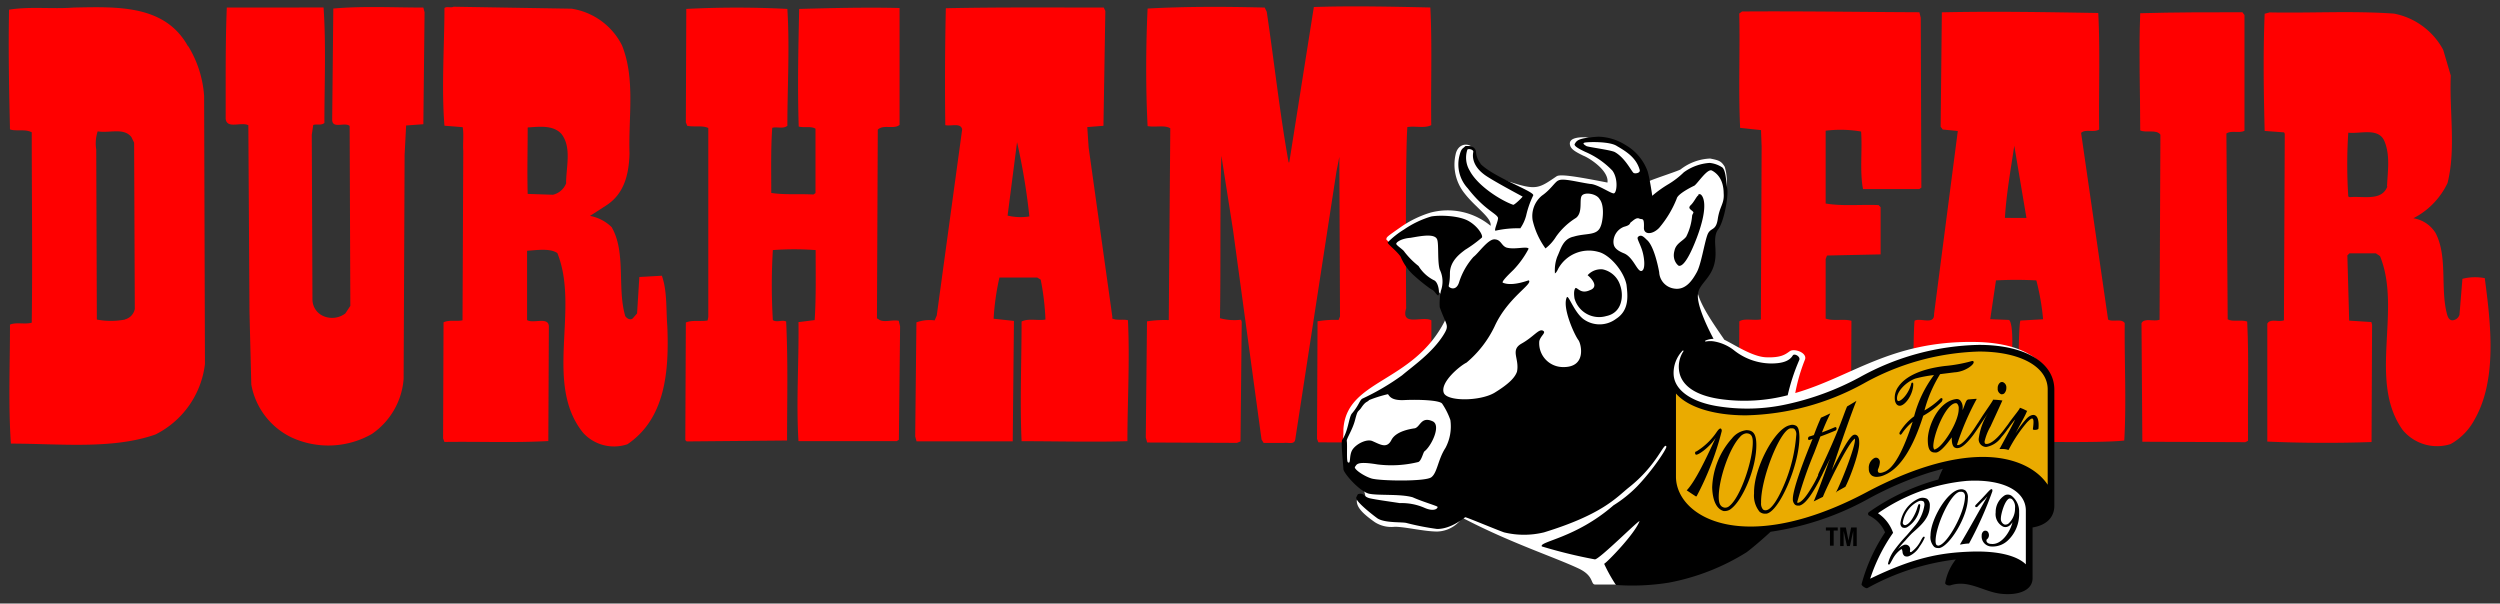 <svg id="Layer_1" data-name="Layer 1" xmlns="http://www.w3.org/2000/svg" viewBox="0 0 330.69 79.83"><rect x="0" y="0" width="330.69" height="79.83" fill="#333333" stroke="none"/><defs><style>.cls-1,.cls-2{fill:red;}.cls-1{fill-rule:evenodd;}.cls-3{fill:#fff;}.cls-4{fill:#000;}.cls-5{fill:#eaab00;}</style></defs><title>DurhamFair-100th-hor-ko</title><path class="cls-1" d="M297.24,42.53c-.83-.28-1.93.08-2.57-.29l-.17-24.58c.64-.45,1.65,0,2.39-.35l0-15.32-.27-.37c-4.6,0-8.92,0-13.52.13-.21,5.41,0,10.09,0,15.5.83.37,2.12-.18,2.67.56l-.11,24.49c-.83.27-2-.29-2.39.44l.11,15.69,13.62.06.36-.18c-.06-5.23.14-10.64-.11-15.78"/><path class="cls-2" d="M230,58.2l.07-15.69c.65-.45,1.93-.08,2.85-.26l.1-22.84-.08-2.2-2.76-.29c-.25-5,0-10.36-.12-15.13l.37-.27c7.73-.06,15.73.07,23.46.1l.18.73.08,22.47-.27.19-7.45,0c-.45-2.38-.07-5.13-.25-7.61a16,16,0,0,0-4.69-.11l0,9.63c2.21.38,4.69.11,7,.21l.27.28,0,6.24-7.09.15-.18.46,0,7.88c1.11.38,2.3,0,3.41.29l-.07,15.87Z"/><path class="cls-2" d="M315.8,24.64c-.74,2-3.13,1.27-5,1.44l-.18-.09a66,66,0,0,1,0-8.44c1.57.19,4-.72,4.78,1.12s.44,4,.34,6M328.72,36.8a6.79,6.79,0,0,0-3,.08l-.39,4.76a1.06,1.06,0,0,1-.92.73c-.46,0-.64-.46-.73-.82-.91-3.4.12-7.62-1.52-10.74a4.22,4.22,0,0,0-2.93-1.94,10.1,10.1,0,0,0,4.52-4.66c1.13-4.49.23-9.44.43-14.21l-1-3.4a9.41,9.41,0,0,0-6.51-4.8c-5.61-.39-10.85-.05-16.46-.16l-.65.18c-.21,5.32-.13,10.27,0,15.5l2.57.19.09.19-.11,24.67c-.73.27-1.83-.28-2.2.45l0,15.59c4.5.2,9.29.22,13.79.06l.07-15.5-.09-.37-2.94-.19-.24-8.63.28-.27h3.49l.55.37c2.92,7.17-1.63,16.51,3,23a5.91,5.91,0,0,0,6.34,1.86,8,8,0,0,0,3.14-3.2c3.06-5.3,2.17-12.74,1.37-18.79"/><path class="cls-2" d="M281.05,42.73c-.46-.64-1.56-.09-2.2-.46l-3.57-24.69c.55-.55,1.65,0,2.39-.45-.07-5.13.14-10.45-.12-15.41-7.08-.12-13.79-.24-20.69-.09l-.16,15.13.27.37,2,.2-3.14,24.19c.08,1.56-1.84.45-2.58.91-.19,1.56-.28,14.32-.07,15.91H265.9L266,48c.18-.83.39-5.13-.25-5.68l-2.49-.1.76-5.13a50.06,50.06,0,0,1,5.34,0,31.2,31.2,0,0,1,.89,5.14l-3,.17c-.37.92-.25,15.13-.26,16,0,0,11.13.23,14-.13C281.28,53.1,281,48,281.05,42.73ZM265.2,28.82c.2-3.21.76-6.33,1.24-9.54l1.61,9.55Z"/><path class="cls-1" d="M116,42.15l.11-25c.74-.73,2.13,0,2.88-.63l0-15.46c-4.36-.11-8.82,0-13.28.12-.11,5.37-.23,10.09-.06,15.56.74.19,1.58-.09,2.22.28l0,8.52-.28.19c-1.86-.11-3.81.07-5.57-.21,0-2.87-.07-5.84.13-8.61.65-.19,1.39.19,2-.27,0-5.19.32-10.18,0-15.46a129.57,129.57,0,0,0-13.37,0l-.06,15,.18.46c.84.19,2-.08,2.79.29l0,25-.09.46c-1,.18-2-.1-2.88.27l-.07,15.55.18.18,13.28-.12c0-5.37.14-10.19-.12-15.74-.55-.28-1.2.18-1.76-.19a77.13,77.13,0,0,1,0-9.26,38.19,38.19,0,0,1,5.66,0c0,3,.07,6.3-.13,9.26l-2.14.27c.07,5.09-.32,10.64,0,15.74l13,0,.28-.18.16-15-.18-.74c-.93-.19-2.14.36-2.78-.29"/><path class="cls-1" d="M44.09,1.1l-.15,14.72c0,1.3,1.67.28,2.31.84l.09,23.8-.66,1a2.9,2.9,0,0,1-2.88.36,2.4,2.4,0,0,1-1.47-2.23l-.09-21.76.19-1.29c.46-.18,1,.1,1.48-.27,0-5,.23-10.37-.11-15.28L30,1c-.2,5-.13,9.62-.15,14.72.18,1.39,2,.37,3,.84L33,41.23l.24,9.63a9.65,9.65,0,0,0,5.45,7.06,11.62,11.62,0,0,0,10.49-.51,9.72,9.72,0,0,0,4.21-7.29l.13-29.63.2-3.89L56,16.43l.16-14.81L56,1c-3.9,0-8.08-.22-11.89.13"/><path class="cls-2" d="M133.28,28.52l1.25-9.71a83.45,83.45,0,0,1,1.63,9.82,7.49,7.49,0,0,1-2.88-.11M147.15,42,144,19.5l-.18-2.69,2.14-.17.25-15.19L146,1c-6.87,0-13.93-.06-20.89.09-.11,5.1-.14,10.37-.07,15.46.74.19,2.05-.36,2.23.57l-3.36,24.61-.28.65a5.12,5.12,0,0,0-2.41.26l-.16,15.09.18.65,12.72,0,.16-15.93-2.69-.29a33.59,33.59,0,0,1,.77-5.45l5,0,.46.28a34,34,0,0,1,.63,5.28c-1,.18-2.23-.2-3.16.26,0,5.18-.23,10.65,0,15.83,4.45,0,9.37.13,14,0,0-5.28.33-10.55.07-16-.74-.18-1.57.09-2.13-.28"/><path class="cls-2" d="M74.91,24.19a2.48,2.48,0,0,1-1.77,1.57l-3.34-.11c-.08-3.24,0-5.46,0-8.79,1.49-.09,3.35-.36,4.46.85,1.38,1.77.63,4.36.62,6.48M87.57,36.47l-3,.17-.3,4.82-.56.64c-.28.28-.74.09-1-.28-1.1-3.71.13-8.43-1.8-11.77a5.47,5.47,0,0,0-2.87-1.49l2.14-1.38c2.42-1.56,3-4.15,3.09-6.84-.16-4.9.79-9.9-1-14.35a9,9,0,0,0-6.66-4.84L60,.89c-.37.19-.93-.09-1.21.18,0,4.82-.41,10.55,0,15.56l2.41.19c.18.93,0,2.22.08,3.15l-.1,22.4c-.83.18-1.76-.1-2.51.27L58.61,58l.18.46c4.55-.07,9.19.13,13.74-.12l.07-15c.1-1.58-2-.47-2.88-1l0-9.17c1.3-.08,3-.36,4,.3,3,7.42-1.84,17.3,3.43,23.8A5.53,5.53,0,0,0,83,58.76c5-3.4,5.52-9.6,5.27-15.62-.18-2.22,0-4.63-.72-6.67"/><path class="cls-2" d="M16.53,42.27a9.9,9.9,0,0,1-3.72,0l-.08-22.49a5.14,5.14,0,0,1,.19-2.41c1.49.29,3.44-.54,4.46.76l.36.74.09,22a1.78,1.78,0,0,1-1.3,1.38M24.86,6.11C21.82.63,15.59.88,9.74,1,6.87,1.22,4,.83,1.2,1.28c-.11,5.37,0,10.46.12,15.84.83.28,2-.09,2.88.38,0,8.33.11,16.85,0,25.18-.93.27-2-.1-2.88.26,0,5.37-.23,10.56.12,15.74,6.4,0,13.45.8,19.13-1.21a12,12,0,0,0,6.54-9.32L27,12.69a14.51,14.51,0,0,0-2.1-6.58"/><path class="cls-2" d="M186,40.79c-.75,2.49,2.22.93,3.34,1.59,0,0,0,15.51,0,15.79a.46.46,0,0,1-.25.4l-14.7-.06-.18-.46.07-15.55a13.22,13.22,0,0,1,2.78-.18l.19-.46-.09-21.11-.38,1.94-5.45,35.44c-.1.74-1,.36-1.49.46l-2.69,0-.28-.46-3.77-27.7-1.54-9.82c-.22,6.76-.06,14.35-.19,21.48a7.2,7.2,0,0,0,2.79.2l.09.27-.16,15.83-.47.19-11.88-.05-.18-.65.16-15.37a15,15,0,0,1,2.88-.17l.2-25.37c-.74-.46-2-.1-3-.29-.26-5-.23-10.74,0-15.55C156.89.85,162.09.87,167.29,1l.27.56c1,6.67,1.71,13.34,2.89,19.91h.09L173.79.93c4.92-.17,10.3-.05,15.41.06.25,5,.05,10.28.12,15.56-.84.46-2.14.08-3.16.26C185.86,20.88,186,40.79,186,40.79Z"/><path class="cls-3" d="M261.06,45.23c-11-.11-16.1,4.59-23.59,6.76a23.3,23.3,0,0,1,1.27-4.39c.4-.93-1.41-1.57-2-1.14s-1.17.88-3.15.8c-1.8-.08-4.16-1.67-5.5-2.32-1.54-2.25-3-4.33-3.52-6.15a.43.43,0,0,0,0,.11,1.24,1.24,0,0,0,0,.27,11.36,11.36,0,0,1-.27-1.39c2-4.06,1.57-6.2,2.51-7.37a8.32,8.32,0,0,0,1.4-4.51c0-.14,0-.3,0-.48a3.12,3.12,0,0,0,.19-.93,6.5,6.5,0,0,0-.26-2.43c-.45-.75-.77-.86-1.93-1.09a6.85,6.85,0,0,0-3.9,1.43c-.13.15-3.25,1.16-4.11,1.53l-.37.13c.05-2.14-1.42-4.08-4-5.09a10,10,0,0,0-4.15-.72l.5-.07c-1.22-.09-2.83,0-2.48,1.09.15.49.72.83,1.75,1.33.74.28,3.4,1.95,3.18,3.55-4.42-.87-6.28-1.13-6.73-.83-2.34,1.59-2.67,1.91-6.28.7l.26.13c-2.77-1-4.81-2.15-4.82-3.88,0-.39-.56-.8-1-.95a1.91,1.91,0,0,1,.59.07c-.63-.5-1.83-.33-2.11,1.05a6.08,6.08,0,0,0,1.21,5.17c1.45,1.86,3.6,3.2,3.42,4.26a8.9,8.9,0,0,0-7.94-1.75,14.06,14.06,0,0,0-3.78,1.8c-2.08,1.46-2.07,1.43-2.06,1.79,0,0,.42.34.21.3l.62.13a58,58,0,0,0,7,7.3,10,10,0,0,1-.1,3c-4.23,8.3-13,7.7-13.42,14.33,0,.47,0,.87-.05,1.21a1.89,1.89,0,0,0,.14.58,9.94,9.94,0,0,0,.24,3.21c.16.73,2.77,2.15,2.59,4.48-.68-.58-1.16-.32-1.15,0,0,.75.56,1.51,2.16,2.66l.24.17a4.06,4.06,0,0,0,2.63.6c1.39,0,3.82.62,5.6.63a4.13,4.13,0,0,0,2.78-1.18,1.86,1.86,0,0,0,.53-.85,1.26,1.26,0,0,0,.24.32c6.06,3.16,11.91,5.08,15.08,6.56,2.19,1,1.62,2.14,2.27,2.16.49,0,1.47,0,2.59,0,1.51.25,3.64-1.14,5.73-1.58,1.23-.26,9.94-3.15,12.54-5.53,4.08-3.75,39.76-15.74,39.76-18C271.64,49.25,269.51,45.31,261.06,45.23Zm-24.6,7.05h0Z"/><path class="cls-4" d="M261.77,45.62A33.76,33.76,0,0,0,246,49.9a36.45,36.45,0,0,1-9.63,3.57,24.32,24.32,0,0,1-9.31.24c-3.47-.59-5.6-2.18-5.68-4.21a4.24,4.24,0,0,1,1.2-3.13s.14,0,.12.06a3.71,3.71,0,0,0-.44,3.26c.65,1.79,2.75,2.76,5.46,3.12a22.78,22.78,0,0,0,8.75-.53A26.26,26.26,0,0,1,238,47.62c.19-.46-.66-.93-.86-.6-.49.82-1.55,1.06-2.89,1.06a8,8,0,0,1-4.8-1.68,5.9,5.9,0,0,0-2.57-1.21,3.19,3.19,0,0,0-1.32,0s0-.11,0-.13a2.85,2.85,0,0,1,1.1-.24c-1.07-2-2.19-4.58-2.07-5.87.14-1.71,2.49-2.29,2.33-5.75,0-.8-.24-2,.31-2.8.82-1,1.42-4.47,1.25-5.44-.17-.77-.14-2.26-.63-2.79a3.66,3.66,0,0,0-1.7-.62,6.53,6.53,0,0,0-3.42,1.24,11,11,0,0,1-2,1.55,15.16,15.16,0,0,0-2.18,1.56c0-.06-.33-2.33-.62-3.27A6.64,6.64,0,0,0,215,19.17a7,7,0,0,0-3.57-1.09c-2.61.17-2.85.48-3.11.93-.24.3.69.75,1.4,1.09a10.86,10.86,0,0,1,3.57,2.48c.8,1.11.58,3,.16,3s-2.16-1.23-3.11-1.25c-1.76-.26-3.58-.79-4.2-.46-.43.15-1,1.19-2.17,2a3.5,3.5,0,0,0-1.24,3.26,10.24,10.24,0,0,0,1.7,3.73,5.76,5.76,0,0,0,1.4-1.56,9.05,9.05,0,0,1,2.64-2.48c.95-.74.38-2.45.78-2.95s1.94-.25,2.33.46c.74.9.4,3.06.16,3.58-.46,1.32-1.91.88-3.58,1.39-1.44.3-1.7,1.66-2.17,2.65a5.11,5.11,0,0,0-.31,2.17c-.08,0,.07.23.46-.62a4.63,4.63,0,0,1,5.29-2.18c1.48.35,3.36,2.52,3.72,4.35.16,1.42.41,3.36-1.39,4.51a3.62,3.62,0,0,1-4.35,0c-1.27-1-2-3.41-2.18-2.8-.58,1.34,1,4.86,1.55,5.6.36.44,1.19,3.72-2.17,3.57a3.15,3.15,0,0,1-3-3.42c.17-.74,1-1.15.46-1.4s-1.22.83-2.79,1.71-.26,2-.62,3.73c-.25.7-.92,1.53-3,2.8-1.94,1.12-6.24,1.14-6.68,0-.53-1.43,2.24-3.65,3-4a14.3,14.3,0,0,0,3.73-4.82c1.74-3.81,5.12-5.59,4.51-6.06,0-.06-2.11.85-3.42.31-.29-.12,1.09-1.4,1.4-1.71a12.32,12.32,0,0,0,2-2.79c-.18-.38-1.87.17-2.95-.16-.68-.27-.69-1.05-1.56-1.08s-2.13,1.84-2.79,2.33a9.24,9.24,0,0,0-1.87,3.26c-.28,1-.88,1-1.24.78s0-.15,0-1.87,1.5-2.71,2-3.11A16.84,16.84,0,0,0,196,31.44c.23-.18-.38-1.4-1.7-2.18s-4-.82-5-.62a12.75,12.75,0,0,0-3.57,1.71,11.47,11.47,0,0,0-2.17,1.71c-.09.18,1.06,1,1.7,1.87A6.87,6.87,0,0,0,187,36.41a23.27,23.27,0,0,0,2.33,1.87c.42.1.77.92.94.77s.06-1.75-.63-2a5.06,5.06,0,0,1-2-1.86,10.62,10.62,0,0,1-1.86-1.87c-.16-.31-1.11-.87-1.09-1.08s.66-.69,1.87-.78c1.36-.23,3.35-.66,3.57.31.19.72,0,2.83.31,3.88a3.58,3.58,0,0,1,.16,2.8,8.41,8.41,0,0,0-.16,2.18c.91,2.55,1.34,2.33.47,3.72-1.49,2.34-3.92,4-5.44,5.29a31.84,31.84,0,0,1-5.28,3.1c-.35.22-.44.89-1.4,2-.37.54-.49,2.36-1.24,3.42-.22.2.14,3.36.15,3.89s2.17,3,3.42,3.26,4.12,0,5.75.47c1.1.51,3.12,1.11,3.26,1.24s-.3.77-1.71.15a7.51,7.51,0,0,0-3.26-.62c-1.21-.19-3-.43-3.89-.62s-.75-.65-1.39-.62c-.31.06-.24,0-.47.47s2.15,2.32,2.8,2.79c1,.65,3.33.44,3.88.62a35.2,35.2,0,0,0,4,.78c1.93,0,3.6-1.52,3.73-1.55s4,1.6,5.13,2a11.2,11.2,0,0,0,5.28,0c7.68-2.36,9.55-4.58,11.19-5.91,3.83-3,4.7-6.14,5-5.44.09.24-1.79,3.11-3.89,5.29a16.75,16.75,0,0,1-3.1,2.48c-5,4.36-9.89,4.78-9.48,5.44a65.76,65.76,0,0,0,7,1.71c.51.13,6.26-5.66,5.9-5-.71,1.75-4.25,5.37-4.66,5.59a21.51,21.51,0,0,0,1.56,2.8,30.64,30.64,0,0,0,7-.31,29.72,29.72,0,0,0,10.25-4c.61-.44,2-1.61,3.21-2.73a38.06,38.06,0,0,0,13.13-4.47,46.49,46.49,0,0,1,8-3.4L257,62a10.25,10.25,0,0,0-.61,1.43,29.07,29.07,0,0,0-9.17,4.31.27.27,0,0,0,0,.45,4.42,4.42,0,0,1,2.13,2.23,23.14,23.14,0,0,0-3.11,6.85c-.05.17.56.62.77.52A32.12,32.12,0,0,1,258.71,74a7.07,7.07,0,0,0-1.41,3.12c0,.22.43.4.75.29,2.36-.76,4.34.88,6.63,1.13s4.18-.43,4.18-2.06V69.77c1.82-.29,2.88-1.32,2.88-2.88V51.54C271.74,47.94,267.83,45.62,261.77,45.62ZM191.2,59.25c-1,1.53-1.07,3.28-1.87,3.88s-6.86.49-7.92.16S179,62,179.24,61.74s.12-.78,2.95-.31a14.86,14.86,0,0,0,5.43-.32c.39-.17.61-1.17.78-1.39.94-.7,2.28-3.49,1.09-4-1.51-.67-1.61.72-2.33.93-.55.08-2.51.37-3.11,1.55s-1.46.6-2.48.16c-.74-.36-2.13.33-2.65,1.09s-.19,2-.62,1.7c-.22-.12-.06-2.17-.15-2.79-.09-.3.74-1.45,1.09-2.8s.34-1,.77-1.55c.66-1,.82-.76,1.09-1.09a16.52,16.52,0,0,1,2.49-.78c.19.18.35.87,2.17.78s4.65,0,5,.47a9.39,9.39,0,0,1,1.09,2.17A6.06,6.06,0,0,1,191.2,59.25ZM213.57,20.1c-.66-.29-3.5-.64-3.73-.78s-.64-.39-.15-.47,3.27-.16,4.19.47c1.28.74,2.54,1.55,3,3.11.17.44-.51.57-.77.46S215,20.88,213.57,20.1ZM219.47,36c-.18-1-.72-3.39-1.55-4.2-.33-.28-.78-.91-1.24-.47-.2.19.08.53.46,1.56s.57,2.8,0,2.95-1.07-1.82-2.33-2.33-1.38-1-1.39-1.55A2.17,2.17,0,0,1,214.81,30c.94-.24.72-.48.94-.62s.68-.66,1.08-.47.68-.24.62,1.25c0,.87,1.08.93,2,0a13.83,13.83,0,0,0,2.34-3.89c.13-.63,2-1.56,2.33-1.71.45-.31,1.73-2.32,2.33-2s1.53,1.08,1.55,3c.11,1.39-.52,1.68-.78,3.41s-1,1-1.4,2.18S225,35,224.45,36s-1.45,2.43-3,2.17A2.3,2.3,0,0,1,219.47,36Z"/><path class="cls-4" d="M195.86,21.65a2.78,2.78,0,0,1-.62-1.55c-.09-.74-.8-.82-1.4-.78-.41.41-.53.28-.78,1.24a4.65,4.65,0,0,0,1.09,4.35c2.2,2.84,3.78,3.3,4,3.89.07.37-.61,1.77-.31,1.71a13.4,13.4,0,0,1,3.26-.31,5.28,5.28,0,0,0,.78-1.71,12,12,0,0,1,.93-2.64c.22-.52-5.22-2.37-7-4.2m4.35,5.44c-1.57-.54-4.68-2.47-5.75-4.51a3.34,3.34,0,0,1-.31-2.79c.16-.17.84,0,.78.31s-.3,1.65,1.4,2.95c.83.67,5.07,2.92,5.12,2.95s-1.06,1.12-1.24,1.09"/><path class="cls-4" d="M210,36.41a2.36,2.36,0,0,1,2-.78,3.1,3.1,0,0,1,2.33,2.18c.43,1.21.33,3.55-1.87,4a3.38,3.38,0,0,1-4.19-2.33c-.21-1.34.23-1.41.15-1.4.35.05.73.82,1.87.31,1.55-.55-.37-2.07-.31-2"/><path class="cls-4" d="M224.91,25.69c.3.15,1.23,1.27-.46,5.75-1.56,4.1-2.27,3.67-2.33,3.73s-1-.67-.63-2c.2-1,1.13-1.28,1.56-1.87a7.51,7.51,0,0,0,.78-2.79c.1-.36.32-.36,0-.62s-.55-.41-.16-.78.72-1.09.93-1.24-.1-.27.31-.16"/><path class="cls-4" d="M243.09,69.77v.41h-.54v2h-.49v-2h-.54v-.41Z"/><path class="cls-4" d="M243.42,69.77h.74l.35,1.74h0l.35-1.74h.74v2.46h-.46v-2h0l-.44,2h-.39l-.44-2h0v2h-.46Z"/><path class="cls-5" d="M270.86,64.12c-1.36-2.05-4.27-3.68-8.57-3.68S252.76,62,246.9,65.11c-5.63,3-10.93,4.54-15.33,4.54-6.48,0-9.88-3.32-9.88-6.6v-11c1.52,1.77,4.91,2.89,9.24,2.89a33.71,33.71,0,0,0,15.56-4.2,33.18,33.18,0,0,1,15.28-4.24c5.44,0,9.09,2,9.09,5Z"/><path d="M227.58,56.68h0c-.12,0-.26.11-.52.49a8.77,8.77,0,0,1-2.66,2.54c-.09,0-.18.07-.18.19a.27.27,0,0,0,.09.23c.22.17,1.8-.93,2.64-2.22l-.18.38c-1.14,2.44-2.44,5.21-3.58,6.49l-.08.08.09.06.69.46.43.28.08,0,.05-.07A38.44,38.44,0,0,0,227.75,57C227.74,56.8,227.68,56.69,227.58,56.68Z"/><path d="M231,56.9h0A2.88,2.88,0,0,0,229.09,58a10.27,10.27,0,0,0-2.61,6.46c.05,1.78.6,2.89,1.52,3.14l.21,0a1.32,1.32,0,0,0,.83-.35c1.51-1.18,3.35-5.45,3.28-8.54C232.29,57.42,231.91,56.9,231,56.9Zm.85,1.48c.06,2.36-1.59,7.35-3.08,8.54a.82.82,0,0,1-.71.22c-.47-.12-.68-.49-.71-1.23-.07-2.39,1.39-6.63,2.8-8.1a1.3,1.3,0,0,1,.83-.49h0C231.58,57.32,231.83,57.64,231.85,58.38Z"/><path d="M237.64,56.36a1,1,0,0,0-.89-.11c-2,.41-4.81,5.77-4.73,9a3.38,3.38,0,0,0,.72,2.43,1.08,1.08,0,0,0,.73.27h.15c1.69-.18,4.41-6.44,4.4-10.15C238,57,237.9,56.58,237.64,56.36Zm-4,11.13a.55.55,0,0,1-.44-.1,1.2,1.2,0,0,1-.25-.87c-.07-3.11,2.46-9.56,3.87-9.86l.24,0a.45.45,0,0,1,.31.1,1,1,0,0,1,.23.79,20.68,20.68,0,0,1-1.37,6C235.29,65.92,234.33,67.42,233.61,67.49Z"/><path d="M245.18,57.53c-.52.23-1.43,1.83-2.89,4.69.15-.41.29-.84.45-1.28,1-3,2.23-6.46,2.71-7.65l.11-.27-.24.15-1,.6h0v0c-.21.51-.31.78-.52,1.35-.93,2.52-2.07,5-2.75,6.44-.31.66-.48,1-.56,1.22a.45.45,0,0,1,0,.1,15.05,15.05,0,0,1-.87,1.62c-.73,1.23-1.28,1.86-1.73,2-.1,0-.14,0-.15,0a.17.17,0,0,1,0-.12,52.5,52.5,0,0,1,2.24-6.5c.35-.92.66-1.72.81-2.14.79-.29,1.19-.45,2-.79a.26.26,0,0,0,.14-.26.2.2,0,0,0-.08-.18.17.17,0,0,0-.14,0c-.69.3-1.08.45-1.71.69.38-.95.59-1.45,1-2.28l.11-.24-.24.11c-.4.19-.6.29-1,.46l0,0v0c-.38.84-.57,1.33-.94,2.3-.24.08-.38.13-.64.2a.33.33,0,0,0-.13.25.26.26,0,0,0,.07.19.22.22,0,0,0,.14,0l.39-.13c-.71,1.72-2.62,6.48-2.61,7.94a1,1,0,0,0,.3.77.64.64,0,0,0,.36.11l.22,0c.39-.11,1-.47,2.09-2.36.22-.36.59-1.07.78-1.48a1.94,1.94,0,0,0,.16-.31c.1-.22.27-.57.55-1.13q.24-.48.42-.87c0,.12-.09.24-.13.36-.62,1.73-1.27,3.52-1.89,5l-.1.23.22-.1,1-.5,0,0,0,0c.49-1.29,3.43-7.33,4.24-7.7,0,0,0,0,0,.15,0,.94-1.52,4.94-2.4,6.74l-.14.27L243,65l1.1-.61h0v0c.46-.84,1.84-4.36,1.83-5.77,0-.32,0-.87-.35-1.06A.44.44,0,0,0,245.18,57.53Z"/><path d="M256.9,52.69s-.12-.08-.26.05a9.69,9.69,0,0,1-2.08,1.55,17.67,17.67,0,0,1,2.07-4.8l2-.25h.07c1.35-.15,2.37-1,2.37-1.31,0-.12-.05-.18-.16-.18h0a1,1,0,0,0-.26.06,19.78,19.78,0,0,1-3.37.6c-3.85.47-5.47,1.73-6.15,2.71a2.48,2.48,0,0,0-.47,1.89c.13.55.42.66.62.66h.07c.73-.09,1.74-1.56,1.73-2.89,0,0,0-.16-.13-.17a.11.11,0,0,0-.12.09c-.34,1.38-1.32,2.35-1.71,2.35,0,0-.14,0-.18-.2-.16-1,1.2-2.35,2.43-2.78a17.22,17.22,0,0,1,2.45-.46,15.79,15.79,0,0,0-2.63,5.46A7.23,7.23,0,0,0,251.39,57c-.15.21-.18.39-.08.46s.15.06.29-.14A7.61,7.61,0,0,1,253,55.78c-1.24,3.86-2.47,6.08-3.66,6.6-.51.22-.73.19-.83.13s-.12-.16-.12-.34a1.2,1.2,0,0,1,.07-.19,2.67,2.67,0,0,0,.2-.81.62.62,0,0,0-.26-.56.49.49,0,0,0-.5,0,1.45,1.45,0,0,0-.7,1.39,1.07,1.07,0,0,0,.42.92,1.18,1.18,0,0,0,.61.16,2.7,2.7,0,0,0,1.11-.28c2-.86,3.69-3.49,5.06-7.81a10.64,10.64,0,0,0,2.45-1.87C256.91,53,257,52.79,256.9,52.69Z"/><path d="M268,55.45a14.1,14.1,0,0,0-1.39,1.86c.12-.26,1.12-2.06,1.31-2.47l.23-.51-.08,0a5.36,5.36,0,0,0-.84-.38l-.07,0,0,.07c-.13.23-.44.63-.73,1l-.57.75-.26.38-.13.17-.22.29a10.77,10.77,0,0,1-.7.88c-.53.62-1.29,1.26-1.79,1.23-.12,0-.25,0-.25-.32a7.22,7.22,0,0,1,.79-2c.35-.77.84-1.81,1.52-3.32l.05-.12h-.12a9.07,9.07,0,0,0-1.07-.09h-.06l0,.06c-.15.27-.49.77-.83,1.26-.22.33-.45.66-.63.94l-.29.45c-.1.16-.16.25-.19.31a1,1,0,0,0-.07.09l-.13.2c-1,1.59-1.94,2.61-2.42,2.68a.27.27,0,0,1-.17,0,.16.16,0,0,1,0-.11,35.1,35.1,0,0,1,2.5-5.83l.09-.16-.18,0-.85.07c-.31,0-.39.24-.61.83l-.23.58V54a1.36,1.36,0,0,0-.35-1.06.64.64,0,0,0-.52-.15c-2.42.32-3.74,3.71-3.74,5.37,0,.84.13,1.32.43,1.55a.72.72,0,0,0,.44.14,1.13,1.13,0,0,0,.3,0c.46-.12,1.13-.78,2-2v.08c0,.66.1,1,.3,1.21a.71.71,0,0,0,.59.12c.49-.07,1.17-.67,2-1.78,0,0,.66-.93.89-1.32l.17-.25.91-1.35A8.2,8.2,0,0,0,261.74,58a1,1,0,0,0,.94,1.12h.06a3.11,3.11,0,0,0,2-1.3,10.62,10.62,0,0,0,.87-1.12.85.85,0,0,0,.16-.21c.34-.45.59-.79.79-1-.63,1.27-1.12,2.15-2,3.77l-.08.13h.15c.42,0,.63,0,1,.12h.06l0,0a18.76,18.76,0,0,1,2.46-3.67c.67-.66,1-.87.75.93,0,.16.73.11.74-.09C269.82,54.52,268.77,54.59,268,55.45Zm-12,4c-.11,0-.15,0-.16,0s-.11-.2-.11-.42c0-1.5,1.59-5.52,2.92-5.7h.05a.26.26,0,0,1,.19.07.88.88,0,0,1,.2.66C259.12,55.83,256.92,59.18,256,59.41Z"/><path d="M264.71,52.15h.11a.48.48,0,0,0,.28-.1,1,1,0,0,0,.29-.74.74.74,0,0,0-.45-.76.44.44,0,0,0-.4.08.91.91,0,0,0-.29.73A.75.75,0,0,0,264.71,52.15Z"/><path class="cls-3" d="M250.41,70.48a5.14,5.14,0,0,0-2-2.59,24.45,24.45,0,0,1,11.76-4.28c4.73-.28,7.8,1.31,7.8,3.93v7.11c-1.12-1.09-3.54-1.82-7.35-1.68s-7.39.73-13.24,3.58A23,23,0,0,1,250.41,70.48Z"/><path class="cls-4" d="M260,64.9a.94.94,0,0,0-.77-.16c-1.67.22-3.87,4-3.87,6.08a1.88,1.88,0,0,0,.47,1.5.74.74,0,0,0,.48.17,1,1,0,0,0,.24,0c1.35-.29,3.74-4.15,3.75-6.58A1.26,1.26,0,0,0,260,64.9Zm-3.47,7.25a.4.4,0,0,1-.35-.05c-.1-.08-.15-.25-.15-.54,0-2,2-6.34,3.21-6.51h.16a.52.52,0,0,1,.35.11.68.68,0,0,1,.17.55C259.88,67.88,257.6,71.91,256.49,72.15Z"/><path class="cls-4" d="M252.94,70.51c1.14-1,2.33-2,2.33-3.62a1.07,1.07,0,0,0-.37-.91,1.29,1.29,0,0,0-1.16,0,4.16,4.16,0,0,0-2.36,3.2.65.65,0,0,0,.23.57.71.71,0,0,0,.64,0A3.72,3.72,0,0,0,254,66.83a.15.15,0,0,0-.06-.13.14.14,0,0,0-.11,0c-.06,0-.1.08-.27.64s-.8,1.83-1.37,2.06a.31.31,0,0,1-.49-.32,3.74,3.74,0,0,1,2.07-2.77.74.74,0,0,1,.63,0c.11.07.16.23.16.47a5.5,5.5,0,0,1-1.34,2.86l-1,1.17a20,20,0,0,0-1.77,2.13,4.75,4.75,0,0,0-.71,1.6.14.14,0,0,0,.07.13l.05,0h.06s.08-.08.19-.28l.26-.47a3.68,3.68,0,0,1,1.1-1.26.19.19,0,0,1,.11,0s.06.18.08.36a.71.71,0,0,0,.27.53.74.74,0,0,0,.61,0,3.07,3.07,0,0,0,1.39-1.28,5.51,5.51,0,0,0,.66-1.15.15.15,0,0,0-.05-.12.14.14,0,0,0-.11,0s-.08,0-.34.49a4.24,4.24,0,0,1-1.26,1.52.2.2,0,0,1-.17,0,.45.45,0,0,1,0-.27.61.61,0,0,0-.9-.62,2.3,2.3,0,0,0-.75.57,11.17,11.17,0,0,1,1-1.17A14,14,0,0,1,252.94,70.51Z"/><path class="cls-4" d="M266.18,65.66a.87.87,0,0,0-1-.14,2.61,2.61,0,0,0-1.2,2.26,1.85,1.85,0,0,0,1,1.89c.56.18.95-.17,1.23-.6-.29,1.22-1.41,3-2.77,2.88-.44,0-.69-.21-.68-.45,0-.07,0-.12.11-.2a.7.7,0,0,0,.22-.52c0-.22-.13-.57-.43-.58a.39.39,0,0,0-.34.12.7.7,0,0,0-.19.52,1.33,1.33,0,0,0,1.34,1.45h.22a2.91,2.91,0,0,0,1.92-.82,4.78,4.78,0,0,0,1.47-3.67A2.63,2.63,0,0,0,266.18,65.66Zm-.5,3.59a.65.65,0,0,1-.57.12.81.81,0,0,1-.44-.83c0-.5.48-2.32,1.1-2.6a.35.35,0,0,1,.14,0,.38.38,0,0,1,.27.13,1.44,1.44,0,0,1,.36,1.13A2.69,2.69,0,0,1,265.68,69.25Z"/><path class="cls-4" d="M263.44,64.7c-.11,0-.23.1-.66.57s-.77.84-1.46,1.54a.2.2,0,0,0,0,.26.18.18,0,0,0,.1,0,.12.12,0,0,0,.1,0c.36-.37.68-.72,1-1,.12-.14.24-.28.36-.4L262,67.22c-.84,1.5-1.79,3.19-2.67,4.67l-.09.13.16,0a7.31,7.31,0,0,1,1.06-.13h0l0,0a48.54,48.54,0,0,0,3.08-6.9C263.57,64.79,263.52,64.71,263.44,64.7Z"/></svg>